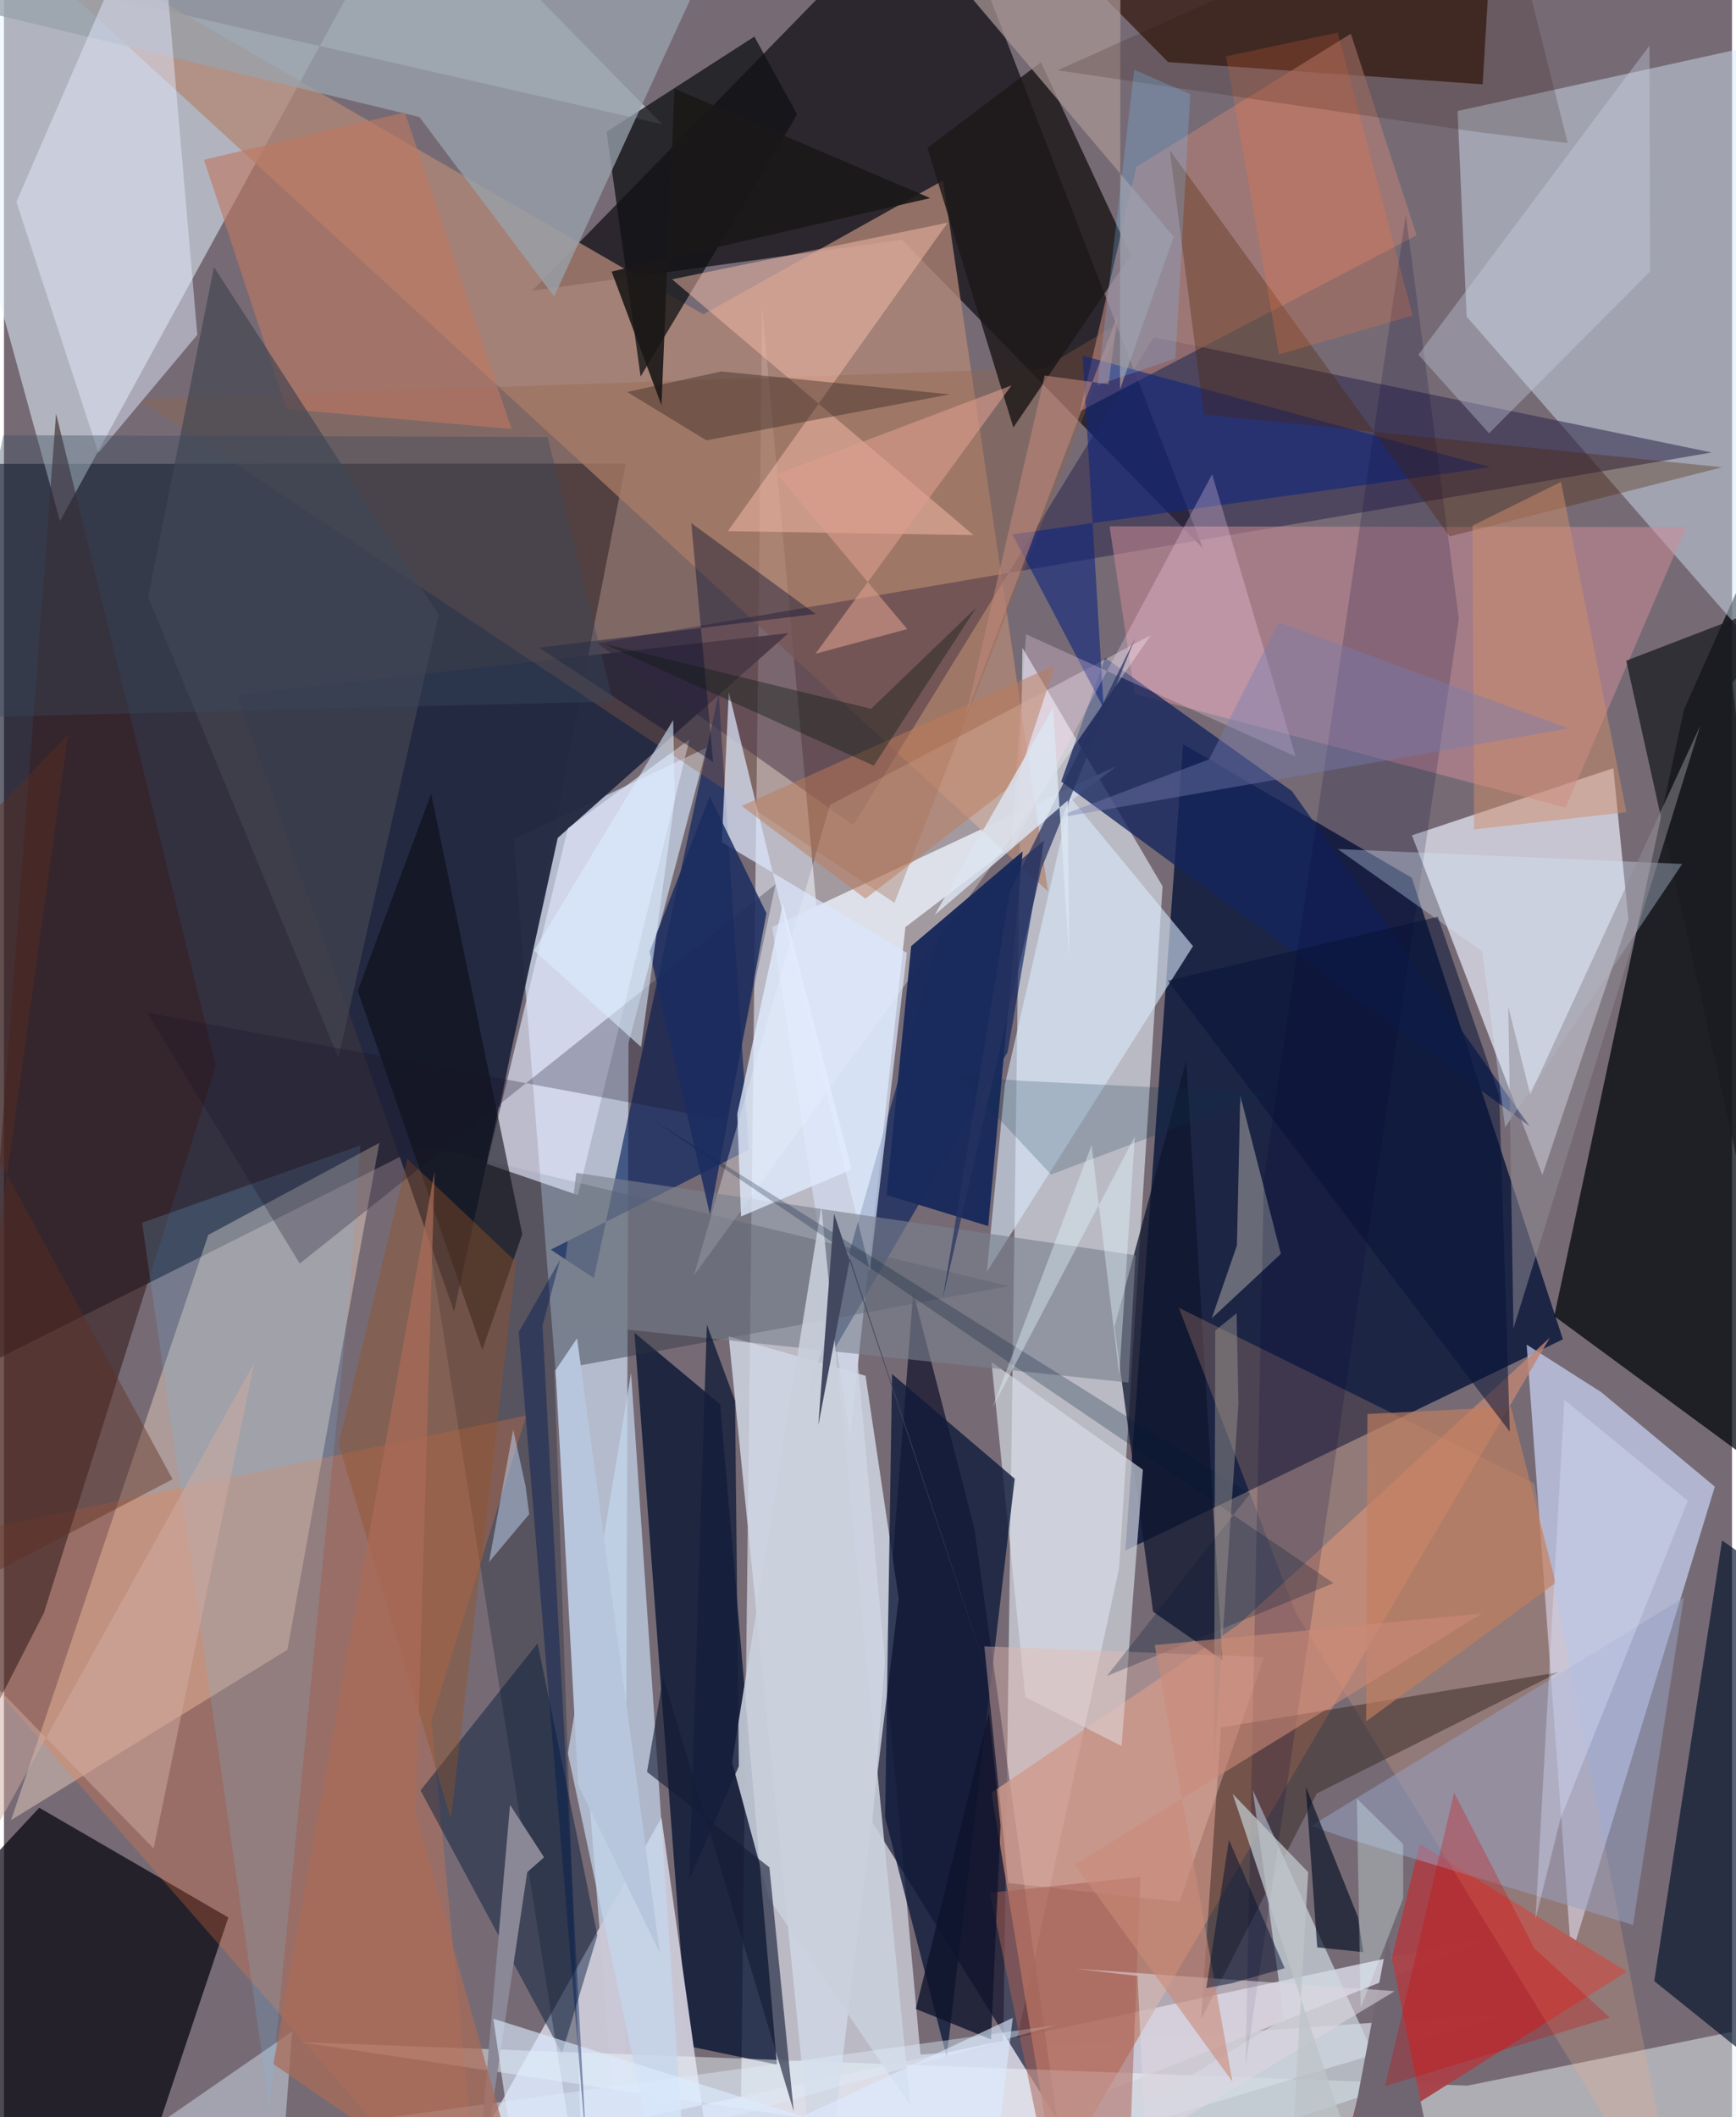 <svg xmlns="http://www.w3.org/2000/svg" width="228" height="278" viewBox="0 0 836 1024"><path fill="#766b75" d="M0 0h836v1024H0z"/><path fill="#0d1122" fill-opacity=".631" d="M239.964 535.26l60.848-310.998-332.472.118L-62 686.807z"/><path fill="#c0c0cb" fill-opacity=".914" d="M729.606 973.598l-286.213 20.136-76.56-844.798L355.731 1086z"/><path fill="#192243" fill-opacity=".949" d="M570.444 359.91l110.587 64.605 73.148 223.277L542.495 749.95z"/><path fill="#e7f5ff" fill-opacity=".525" d="M318.522 60.144L198.879-62 27.112 251.996-48.765-23.845z"/><path fill="#d5dce7" fill-opacity=".698" d="M560.496 428.677l-21.02 329.718-56.443 260.127 9.673-705.203z"/><path fill="#151319" fill-opacity=".765" d="M580.051 265.242L434.477 115.995l-178.952 24.633L453.416-62z"/><path fill="#000509" fill-opacity=".733" d="M898 745.47L749.983 636.557l62.702-293.178L898 152.023z"/><path fill="#d8eaff" fill-opacity=".627" d="M302.15 504.492l37.869-142.92-93.462 44.376L300.207 1086z"/><path fill="#eff0fd" fill-opacity=".675" d="M778.552 371.555l7.31 73.236-41.635 123.513-63.081-164.263z"/><path fill="#cfd9fb" fill-opacity=".667" d="M772.656 673.3l55.022 45.742-69.454 226.975-21.585-295.67z"/><path fill="#041131" fill-opacity=".769" d="M373.944 998.599l-43.063-9.012-25.88-345.012 41.476 34.619z"/><path fill="#cbc8d6" fill-opacity=".973" d="M226.398 1041.97l91.677-162.825L347.167 1086l377.767-150.836z"/><path fill="#ccd2e2" fill-opacity=".992" d="M371.648 448.298l37.64 246.949 26.8-246.836 102.099-77.852z"/><path fill="#000220" fill-opacity=".612" d="M420.124 881.437l19.752-256.443 29.571 114.234 40.032 285.928z"/><path fill="#d6e7f8" fill-opacity=".455" d="M861.184 328.987L707.615 153.124l-4.4-99.431L898 10.88z"/><path fill="#05030d" fill-opacity=".71" d="M-62 959.14L55.429 1086l53.128-158.591-91.489-53.086z"/><path fill="#b38776" fill-opacity=".761" d="M505.068 431.112L-31.829-62l370.13 214.045L454.31 87.29z"/><path fill="#ffe5d1" fill-opacity=".392" d="M181.61 552.753l-82.787 44.528-95.378 283.03 133.668-82.38z"/><path fill="#232942" fill-opacity=".961" d="M267.895 405.269l111.627-99.049-266.725 29.837L217.76 634.35z"/><path fill="#2e274c" fill-opacity=".549" d="M410.87 399.13l-123.84-87.955 539.103-92.326-269.894-55.769z"/><path fill="#c08574" fill-opacity=".804" d="M477.745 867.065l30.687 187.173L747.891 646.96 596.76 786.1z"/><path fill="#001b5a" fill-opacity=".612" d="M503.237 406.456l-17.691 102.4-95.661 164.008 64.064-225.34z"/><path fill="#2e3544" fill-opacity=".435" d="M486.089 622.05l-219.872 40.66 14.393 411.547-82.588-521.381z"/><path fill="#f0f6fb" fill-opacity=".471" d="M879.438 973.9l-171.371 34.848-564.46-21.018L794.803 1086z"/><path fill="#a8424a" fill-opacity=".969" d="M615.12 1060.627l169.98-107.01-100.207-61.793L637.428 1086z"/><path fill="#031d5c" fill-opacity=".624" d="M285.387 618.133l-20.875-13.714 95.809-48.358-14.574-220.703z"/><path fill="#cc8c97" fill-opacity=".533" d="M547.015 335.638l208.477 54.952 58.326-135.629-278.97-.401z"/><path fill="#301509" fill-opacity=".69" d="M715.349 40.782l-152.153-10.75-84.202-85.197L721.495-62z"/><path fill="#ff783a" fill-opacity=".259" d="M-62 750.478l314.725-65.87-45.991 147.642 24.44 253.75z"/><path fill="#011029" fill-opacity=".651" d="M831.165 745.057l-32.81 213.123L898 1038.298V791.625z"/><path fill="#382021" fill-opacity=".604" d="M102.515 515.59L19.306 780.144l-44.32 86.636 50.232-666.728z"/><path fill="#cfd7e3" fill-opacity=".847" d="M394.732 1086l38.126-312.86L416.8 665.436l-66.188-19.063z"/><path fill="#121315" fill-opacity=".769" d="M307.997 182.112l-16.47-118.358 71.51-46.06 20.698 37.696z"/><path fill="#0f162e" fill-opacity=".753" d="M571.96 513.004l17.492 289.934-33.53-23.418-18.706-137.742z"/><path fill="#15265d" fill-opacity=".78" d="M511.467 377.997l21.253-59.846 90.37 64.475 114.908 161.978z"/><path fill="#98a1ac" fill-opacity=".761" d="M200.99 56.618L-44.67-2.787 360.302-62l-94.151 205.395z"/><path fill="#dfe4f8" fill-opacity=".667" d="M272.841 400.59L233.63 562.927l44.013 15.106 53.988-220.365z"/><path fill="#c4d6ed" fill-opacity=".714" d="M318.042 1060.374l-45.227-212.326 30.556-184.099L331.87 1086z"/><path fill="#fffef9" fill-opacity=".325" d="M554.848 307.19l-78.903 114.054-142.173 195.643 65.813-227.542z"/><path fill="#d8e9fa" fill-opacity=".6" d="M484.207 524.675l31.782-138.829 59.228 71.782-99.728 157.535z"/><path fill="#d9dee7" fill-opacity=".659" d="M540.66 844.466l10.326-133.625-73.26-52.077 16.396 162.103z"/><path fill="#f4ac87" fill-opacity=".227" d="M624.73 779.693l-56.37-147.176 171.897 84.937L812.307 1086z"/><path fill="#372822" fill-opacity=".498" d="M752.195 808.81l-163.391 26.672-9.674 141.125 55.99-109.177z"/><path fill="#ced9e0" fill-opacity=".69" d="M439.375 1086l230.506-76.46-65.745-143.791 15.082 110.709z"/><path fill="#956145" fill-opacity=".322" d="M502.749 178.125L65.05 193.057l365.745 243.596 109.178-280.756z"/><path fill="#02193a" fill-opacity=".459" d="M287.088 936.102l-17.152 57.03L201.53 865.96l56.618-71.062z"/><path fill="#0e1a39" fill-opacity=".788" d="M426.286 879.059l3.348-214.486 59.356 50.648-32.918 279.672z"/><path fill="#1c1817" fill-opacity=".824" d="M446.75 71.495L501.682 30.1l43.373 93.323-56.735 83.333z"/><path fill="#b07d76" fill-opacity=".663" d="M520.54 198.941l27.311-118.28 103.722-64.34 31.832 97.487z"/><path fill="#e0e7fb" fill-opacity=".494" d="M6.012 97.653l39.687 121.392 47.834-57.11-19.15-221.95z"/><path fill="#dbe7fc" fill-opacity=".706" d="M436.785 460.867L418.903 614.61 350.66 334.755l-3.384 72.612z"/><path fill="#fcc2ae" fill-opacity=".467" d="M350.202 256.892l106.343-149.187-133.336 27.384 145.843 123.737z"/><path fill="#192a5c" fill-opacity=".98" d="M492.818 411.769l-16.674 181.24-49.138-15.066 11.878-120.334z"/><path fill="#0f257e" fill-opacity=".6" d="M521.834 172.033l197.15 53.93-231.13 32.505 44.15 84.003z"/><path fill="#7a808c" fill-opacity=".62" d="M544.033 668.696l3.36-61.56-270.493-39.86-9.16 72.243z"/><path fill="#8f8f90" fill-opacity=".659" d="M584.324 637.58l33.416-31.122-19.652-76.6-1.604 72.487z"/><path fill="#cad0dc" fill-opacity=".882" d="M438.548 1018.434l-43.13-434.938-43.182 268.867 17.856 65.895z"/><path fill="#0b0c15" fill-opacity=".592" d="M250.747 596.935l-44.076-213.017-35.507 95.294 60.251 173.642z"/><path fill="#dfeefa" fill-opacity=".431" d="M131.581 1086l377.636-106.557-456.724 63.238 86.94-60.109z"/><path fill="#e8baaf" fill-opacity=".412" d="M609.646 801.477L568.66 919.874l-82.83-9.111-11.555-114.482z"/><path fill="#000237" fill-opacity=".184" d="M703.861 299.377l-25.687-195.538-68.654 466.117-8.88 429.479z"/><path fill="#bd7761" fill-opacity=".612" d="M96.738 77.284l97.21-22.924 51.62 153.132-108.857-9.617z"/><path fill="#444550" fill-opacity=".686" d="M69.737 288.786l92.052 222.791 48.54-214.215-108.734-168.206z"/><path fill="#191a20" fill-opacity=".733" d="M836.213 330.227l47.612 435.317-99.016-445.998 88.97-34.226z"/><path fill="#98a2c5" fill-opacity=".514" d="M788.087 931.017L649.582 889.11l-17.163-5.97 180.237-110.43z"/><path fill="#151d36" fill-opacity=".62" d="M382.071 1021.084l-63.15-209.97-7.82 45.902 59.207 46.154z"/><path fill="#935327" fill-opacity=".416" d="M216.217 879.685l-54.304-181.373 33.267-137.761 52.656 49.854z"/><path fill="#77beeb" fill-opacity=".192" d="M66.823 591.38l105.605-37.365-5.356 71.154-38.572 393.662z"/><path fill="#8a8896" d="M253.132 905.507l8.159-7.197-16.458-25.356L226.257 1086z"/><path fill="#241b17" fill-opacity=".361" d="M339.774 212.971l117.733-22.214-110.519-11.111-45.502 9.933z"/><path fill="#4d2103" fill-opacity=".322" d="M580.527 200.503L563.974 72.639 699.378 259.45l131.932-33.456z"/><path fill="#171128" fill-opacity=".271" d="M373.278 427.692l-23.986 114.203-280.084-52.132 73.87 121.4z"/><path fill="#a99594" fill-opacity=".722" d="M540.109-13.131L467.65-1.582l98.238 116.076-25.976 73.836z"/><path fill="#d5eaff" fill-opacity=".333" d="M726.24 545.248l85.662-127.393-166.669-7.188 69.916 49.478z"/><path fill="#000c2f" fill-opacity=".388" d="M332.508 253.01l10.584 115.578-84.22-55.309 133.776-16.326z"/><path fill="#ab5f54" fill-opacity=".518" d="M544.525 1043.378l-42.685-7.555-24.814-120.379 72.783-7.65z"/><path fill="#e1ecff" fill-opacity=".765" d="M354.773 538.69l1.797 49.669 53.465-22.72-33.196-128.546z"/><path fill="#000d22" fill-opacity=".635" d="M655.033 927.19l2.54 16.981-22.25-2.305-5.539-77.66z"/><path fill="#ffdaf7" fill-opacity=".271" d="M487.01 411.75l7.462-104.956 130.413 59.125-40.405-136.494z"/><path fill="#cdd4e6" fill-opacity=".345" d="M684.256 171.545l34.196 38.03 77.9-78.235-.276-109.276z"/><path fill="#706672" d="M436.628 1086H641.28l28.134-148.535 23.382 115.743z"/><path fill="#0e142b" fill-opacity=".788" d="M476.527 828.35l-35.384 143.297 36.372 14.732 4.587-103.264z"/><path fill="#c27e5e" fill-opacity=".659" d="M729.025 680.422l-69.402 3.474-.616 148.662 91.665-66.975z"/><path fill="#dcebff" fill-opacity=".62" d="M478.8 1052.797l9.237-76.83L252.97 1086l-16.26-109.633z"/><path fill="#031932" fill-opacity=".259" d="M311.722 540.259l291.135 182.168-69.278 88.18 109.584-44.89z"/><path fill="#dd9f8d" fill-opacity=".573" d="M374.055 229.306l62.933 74.973-44.4 11.902 94.827-129.772z"/><path fill="#ab6c58" fill-opacity=".71" d="M130.364 998.347L257.604 1086 199.32 877.217l8.989-310.669z"/><path fill="#cf8e6d" fill-opacity=".502" d="M710.472 254.245l.751 146.918 73.67-8.325-31.654-159.774z"/><path fill="#958f8c" fill-opacity=".502" d="M596.32 635.163L586 643.51l-.591 209.602 11.797-174.186z"/><path fill="#ded7e1" fill-opacity=".565" d="M518.901 952.241l153.967 10.779-120.79 72.85-3.683-80.172z"/><path fill="#dbe3ff" fill-opacity=".361" d="M753.039 879.574l61.546-153.698-59.73-48.845-13.97 251.309z"/><path fill="#071236" fill-opacity=".525" d="M693.664 443.413l-130.64 30.906L728.5 692.508l-5.114-162.659z"/><path fill="#d00003" fill-opacity=".271" d="M668.088 1009.037l33.472-141.92 38.765 75.168 36.496 33.513z"/><path fill="#be7b59" fill-opacity=".498" d="M489.908 378.05l-73.155 56.61-59.878-44.842 151.635-68.097z"/><path fill="#fe7640" fill-opacity=".235" d="M681.494 152.605l-64.682 18.828-25.623-144.19 54.058-11.495z"/><path fill="#928c95" fill-opacity=".518" d="M820.692 350.795l-82.305 178.623-10.642-42.53 2.501 155.627z"/><path fill="#38485e" fill-opacity=".376" d="M263.027 211.389l-263.314-.903-29.001 136.768 323.973-7.955z"/><path fill="#0c304c" fill-opacity=".208" d="M506.574 568.08l104.813-39.54-118.778-5.765-30.728-2.44z"/><path fill="#101d14" fill-opacity=".404" d="M419.515 342.82l-129.558-31.537 130.843 59.05 49.544-76.44z"/><path fill="#777cb1" fill-opacity=".412" d="M582.991 367.293l33.73-66.39 140.27 51.402-249.982 43.775z"/><path fill="#273361" fill-opacity=".714" d="M486.619 431.18l60.657-122.532-45.392 111.515-47.74 208.082z"/><path fill="#bec4c8" fill-opacity=".769" d="M594.412 867.634l54.407 163.188L620.532 1086l10.427-180.46z"/><path fill="#001a51" fill-opacity=".424" d="M269.01 609.397L249.036 644.3l32.796 396.296-21.31-399.457z"/><path fill="#b8c6dd" d="M277.26 647.295l-10.405 15.419 10.966 200.619 39.493 81.242z"/><path fill="#dbe5f1" fill-opacity=".82" d="M507.527 342.298l7.836 121.462-.714-76.611-64.41 55.407z"/><path fill="#1a2c60" fill-opacity=".831" d="M341.398 385.188l27.476 56.533-27.31 145.767-29.225-127.247z"/><path fill="#c3dafa" fill-opacity=".471" d="M234.643 755.553l11.73-64.103 5.997 27.407 1.724 13.504z"/><path fill="#2c0c00" fill-opacity=".18" d="M713.54 63.952L509.716 34.018 723.51-62l33.004 131.203z"/><path fill="#cb8a78" fill-opacity=".596" d="M714.977 780.361L518.09 901.883l76.233 104.982-37.612-211.18z"/><path fill="#cfaba2" fill-opacity=".502" d="M-17.077 802.064l89.469 91.984 48.746-235.011-177.47 319.585z"/><path fill="#c1887c" fill-opacity=".561" d="M538.813 152.345l-4.474 33.487-30.86-4.191-38.064 164.222z"/><path fill="#151e3a" fill-opacity=".804" d="M331.537 908.955l8.5-268.309 13.653 36.91 1.817 176.695z"/><path fill="#434861" fill-opacity=".992" d="M478.498 817.593l-69.202-208.965-15.336 80.748 7.621-102.334z"/><path fill="#79c3ff" fill-opacity=".247" d="M573.902 45.56l-7.192 127.863-37.742 12.832L546.782 33.71z"/><path fill="#e5f5fd" fill-opacity=".404" d="M539.554 664.969L526.18 553.816 478.184 680.93l68.912-131.262z"/><path fill="#5d2d20" fill-opacity=".424" d="M-26.664 772.11l108.246-56.65L-62 451.496l92.96-96.066z"/><path fill="#1b1818" fill-opacity=".902" d="M293.967 131.338l24.128 64.607 6.286-153.05 123.725 52.914z"/><path fill="#e3fffc" fill-opacity=".302" d="M654.475 869.905l1.886 101.244 20.574-53.09-.064-26.146z"/><path fill="#dcedff" fill-opacity=".584" d="M324.578 386.497l-16.366 119.89-51.789-46.616 67.321-111.504z"/><path fill="#011031" fill-opacity=".486" d="M592.618 889.896l26.974 62.046-25.789 7.335-12.153 2.292z"/></svg>